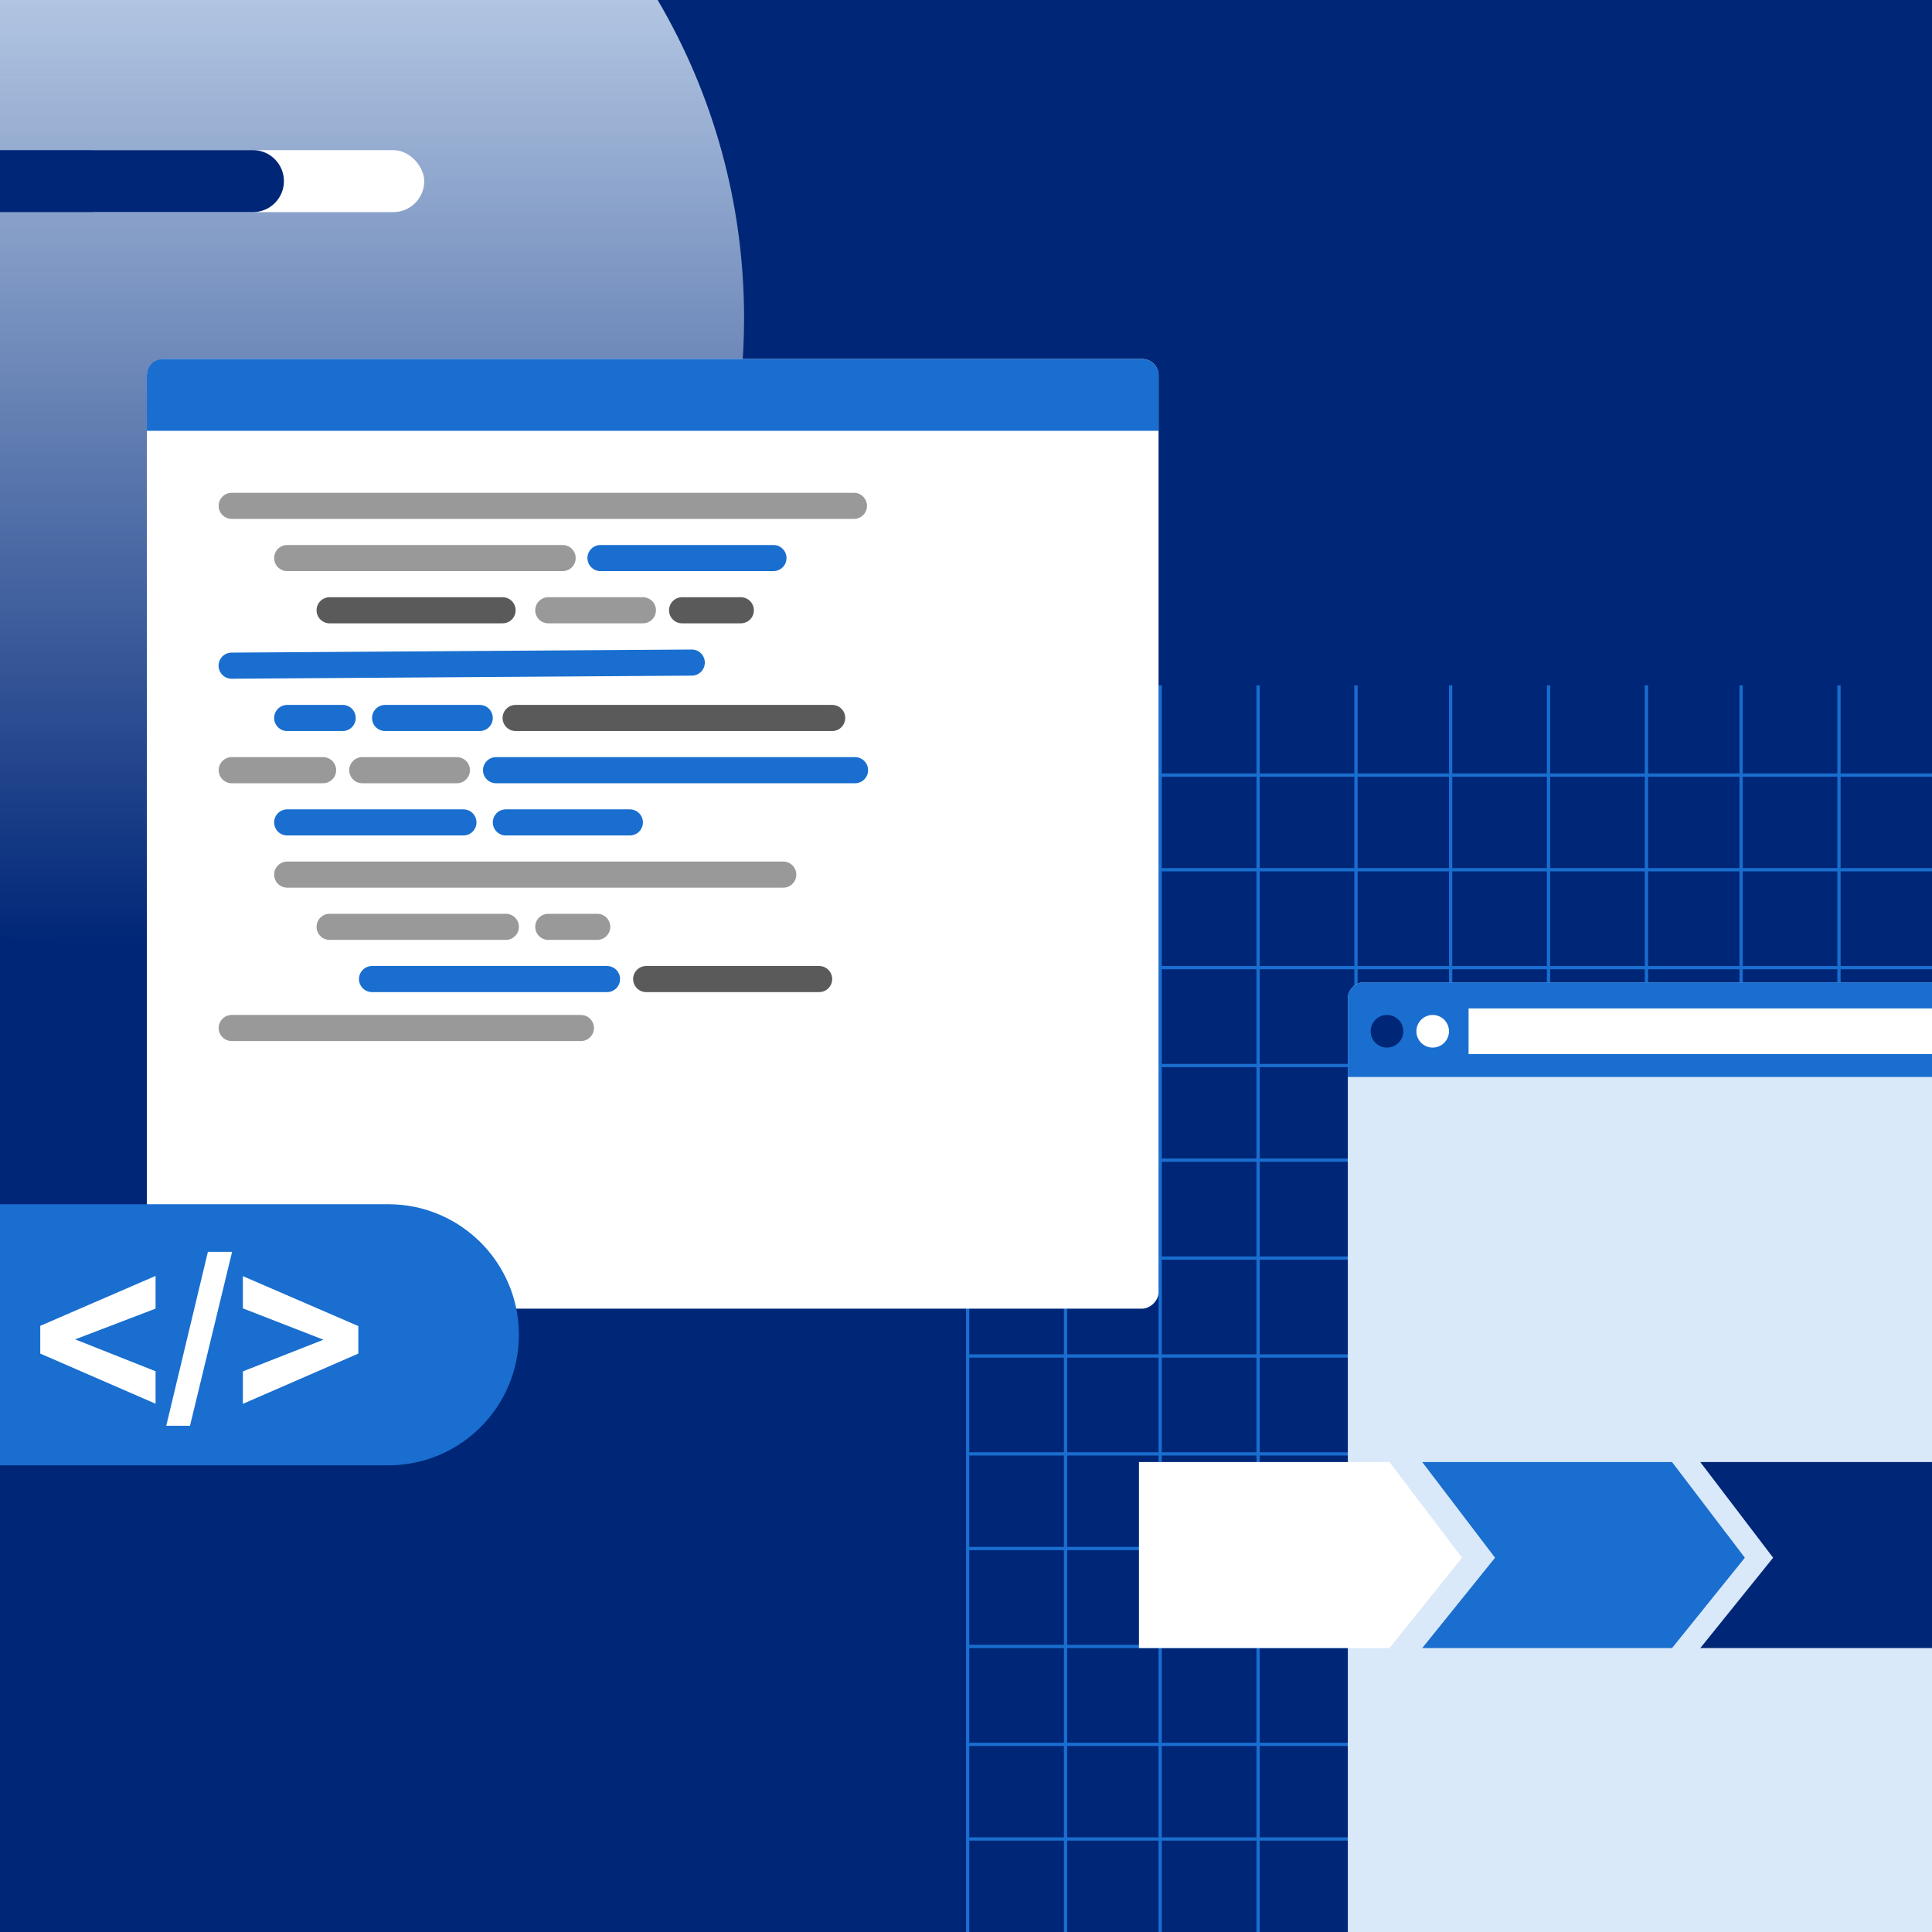 <svg width="592" height="592" viewBox="0 0 592 592" fill="none" xmlns="http://www.w3.org/2000/svg">
<rect width="592" height="592" fill="#002677"/>
<path fill-rule="evenodd" clip-rule="evenodd" d="M228 97.5C228 203.815 141.815 290 35.5 290C23.372 290 11.506 288.878 0 286.733V0H201.518C218.347 28.595 228 61.92 228 97.5Z" fill="url(#paint0_linear_71_3049)"/>
<line x1="296.5" y1="210" x2="296.5" y2="592" stroke="#196ECF"/>
<line x1="296" y1="563.5" x2="592" y2="563.5" stroke="#196ECF"/>
<line x1="296" y1="266.5" x2="592" y2="266.5" stroke="#196ECF"/>
<line x1="326.5" y1="210" x2="326.5" y2="592" stroke="#196ECF"/>
<line x1="296" y1="534.5" x2="592" y2="534.5" stroke="#196ECF"/>
<line x1="296" y1="237.5" x2="592" y2="237.5" stroke="#196ECF"/>
<line x1="355.5" y1="210" x2="355.5" y2="592" stroke="#196ECF"/>
<line x1="296" y1="504.5" x2="592" y2="504.5" stroke="#196ECF"/>
<line x1="385.5" y1="210" x2="385.5" y2="592" stroke="#196ECF"/>
<line x1="296" y1="474.5" x2="592" y2="474.5" stroke="#196ECF"/>
<line x1="415.5" y1="210" x2="415.5" y2="592" stroke="#196ECF"/>
<line x1="296" y1="445.5" x2="592" y2="445.5" stroke="#196ECF"/>
<line x1="444.5" y1="210" x2="444.5" y2="592" stroke="#196ECF"/>
<line x1="296" y1="415.5" x2="592" y2="415.5" stroke="#196ECF"/>
<line x1="474.5" y1="210" x2="474.5" y2="592" stroke="#196ECF"/>
<line x1="296" y1="385.5" x2="592" y2="385.5" stroke="#196ECF"/>
<line x1="504.5" y1="210" x2="504.5" y2="592" stroke="#196ECF"/>
<line x1="296" y1="355.5" x2="592" y2="355.5" stroke="#196ECF"/>
<line x1="533.5" y1="210" x2="533.5" y2="592" stroke="#196ECF"/>
<line x1="296" y1="326.5" x2="592" y2="326.5" stroke="#196ECF"/>
<line x1="563.5" y1="210" x2="563.5" y2="592" stroke="#196ECF"/>
<line x1="296" y1="296.5" x2="592" y2="296.5" stroke="#196ECF"/>
<rect x="45" y="401" width="291" height="310" rx="5" transform="rotate(-90 45 401)" fill="white"/>
<path d="M45 132L45 115C45 112.239 47.239 110 50 110L350 110C352.761 110 355 112.239 355 115L355 132L45 132Z" fill="#196ECF"/>
<line x1="71" y1="155" x2="261.66" y2="155" stroke="#999999" stroke-width="8" stroke-linecap="round"/>
<line x1="70.973" y1="203.973" x2="211.973" y2="203.027" stroke="#196ECF" stroke-width="8" stroke-linecap="round"/>
<line x1="88" y1="171" x2="172.4" y2="171" stroke="#999999" stroke-width="8" stroke-linecap="round"/>
<line x1="168" y1="187" x2="197" y2="187" stroke="#999999" stroke-width="8" stroke-linecap="round"/>
<line x1="71" y1="315" x2="178" y2="315" stroke="#999999" stroke-width="8" stroke-linecap="round"/>
<line x1="101" y1="187" x2="154" y2="187" stroke="#5A5A5A" stroke-width="8" stroke-linecap="round"/>
<line x1="198" y1="300" x2="251" y2="300" stroke="#5A5A5A" stroke-width="8" stroke-linecap="round"/>
<line x1="184" y1="171" x2="237" y2="171" stroke="#196ECF" stroke-width="8" stroke-linecap="round"/>
<line x1="209" y1="187" x2="227" y2="187" stroke="#5A5A5A" stroke-width="8" stroke-linecap="round"/>
<line x1="158" y1="220" x2="255" y2="220" stroke="#5A5A5A" stroke-width="8" stroke-linecap="round"/>
<line x1="152" y1="236" x2="262" y2="236" stroke="#196ECF" stroke-width="8" stroke-linecap="round"/>
<line x1="88" y1="220" x2="105" y2="220" stroke="#196ECF" stroke-width="8" stroke-linecap="round"/>
<line x1="71" y1="236" x2="99" y2="236" stroke="#999999" stroke-width="8" stroke-linecap="round"/>
<line x1="88" y1="268" x2="240" y2="268" stroke="#999999" stroke-width="8" stroke-linecap="round"/>
<line x1="114" y1="300" x2="186" y2="300" stroke="#196ECF" stroke-width="8" stroke-linecap="round"/>
<line x1="168" y1="284" x2="183" y2="284" stroke="#999999" stroke-width="8" stroke-linecap="round"/>
<line x1="101" y1="284" x2="155" y2="284" stroke="#999999" stroke-width="8" stroke-linecap="round"/>
<line x1="118" y1="220" x2="147" y2="220" stroke="#196ECF" stroke-width="8" stroke-linecap="round"/>
<line x1="111" y1="236" x2="140" y2="236" stroke="#999999" stroke-width="8" stroke-linecap="round"/>
<line x1="155" y1="252" x2="193" y2="252" stroke="#196ECF" stroke-width="8" stroke-linecap="round"/>
<line x1="88" y1="252" x2="142" y2="252" stroke="#196ECF" stroke-width="8" stroke-linecap="round"/>
<rect x="20" y="46" width="110" height="19" rx="9.5" fill="white"/>
<path d="M413 592L413 306C413 303.239 415.239 301 418 301L592 301L592 592L413 592Z" fill="#D9E9FA"/>
<path d="M0 46H77.5C82.747 46 87 50.253 87 55.5V55.5C87 60.747 82.747 65 77.5 65H0V46Z" fill="#002677"/>
<path d="M349 505L349 448L425.761 448L448 477.314L425.761 505L349 505Z" fill="white"/>
<path fill-rule="evenodd" clip-rule="evenodd" d="M435.798 505H512.341L534.657 477.314L512.341 448H435.798L458.114 477.314L435.798 505Z" fill="#196ECF"/>
<path fill-rule="evenodd" clip-rule="evenodd" d="M592 448V505H521L543.316 477.314L521 448H592Z" fill="#002677"/>
<path d="M413 330L413 306C413 303.239 415.239 301 418 301L592 301L592 330L413 330Z" fill="#196ECF"/>
<circle cx="425" cy="316" r="5" fill="#002677"/>
<circle cx="439" cy="316" r="5" fill="white"/>
<rect x="450" y="309" width="142" height="14" fill="white"/>
<path d="M0 369H119C141.091 369 159 386.909 159 409V409C159 431.091 141.091 449 119 449H0V369Z" fill="#196ECF"/>
<path d="M47.672 430.129L12.34 414.766V406.258L47.672 390.965V400.984L23.027 410.406L47.672 420.18V430.129ZM50.941 436.879L63.703 383.582H71.121L58.219 436.879H50.941ZM74.426 430.164V420.215L99.106 410.512L74.426 400.914V391.035L109.793 406.328V414.766L74.426 430.164Z" fill="white"/>
<defs>
<linearGradient id="paint0_linear_71_3049" x1="114" y1="-65" x2="114" y2="290" gradientUnits="userSpaceOnUse">
<stop stop-color="#D9E9FA"/>
<stop offset="1" stop-color="#D9E9FA" stop-opacity="0"/>
</linearGradient>
</defs>
</svg>
